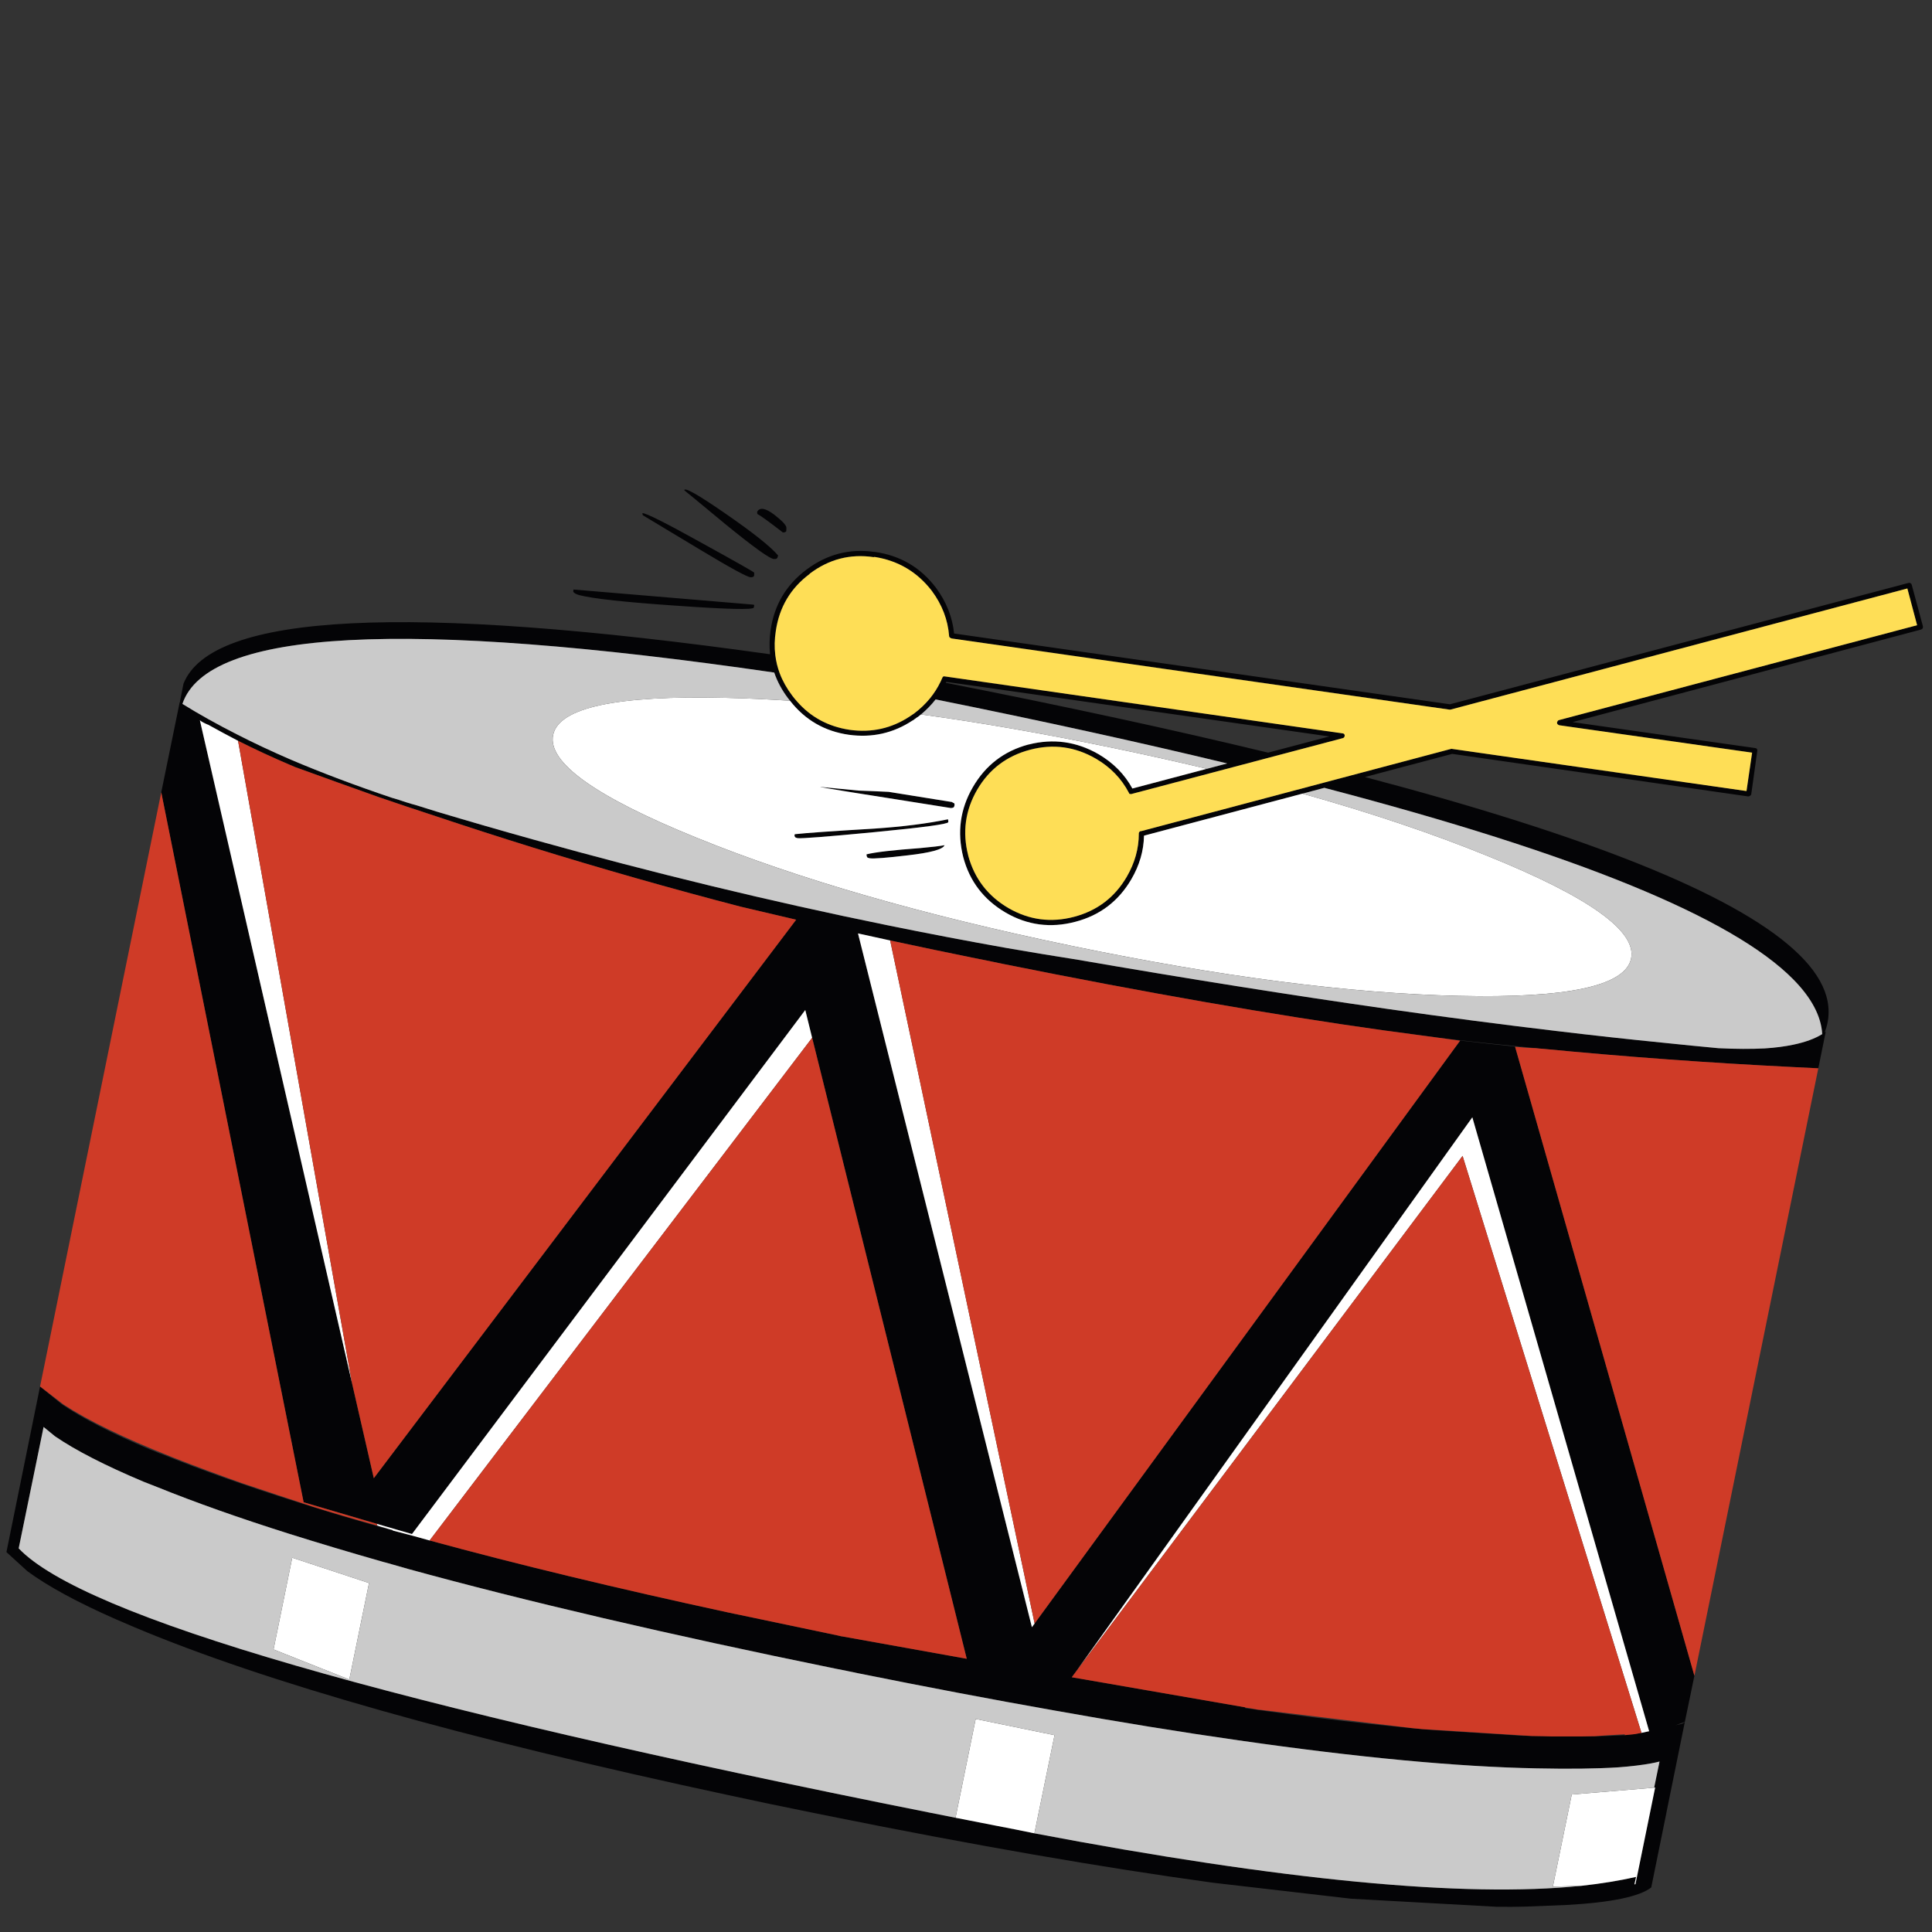 <?xml version="1.0" encoding="utf-8"?>
<!-- Generator: Adobe Illustrator 16.0.0, SVG Export Plug-In . SVG Version: 6.00 Build 0)  -->
<!DOCTYPE svg PUBLIC "-//W3C//DTD SVG 1.1//EN" "http://www.w3.org/Graphics/SVG/1.1/DTD/svg11.dtd">
<svg version="1.1" id="Layer_1" xmlns="http://www.w3.org/2000/svg" xmlns:xlink="http://www.w3.org/1999/xlink" x="0px" y="0px"
	 width="300px" height="300px" viewBox="0 0 300 300" enable-background="new 0 0 300 300" xml:space="preserve">
<rect x="0" y="0" width="300" height="300" fill="#333333" stroke="none"/>
<g>
	<path fill-rule="evenodd" clip-rule="evenodd" fill="#040406" d="M135.808,86.479c-0.064,0.021-0.118,0.032-0.162,0.032
		c-3.63-0.538-6.94,0.322-9.925,2.578v0.032c-2.965,2.213-4.717,5.167-5.253,8.862c-0.202,1.28-0.229,2.521-0.081,3.723
		c0.116,0.977,0.347,1.928,0.692,2.852c0.453,1.194,1.098,2.344,1.934,3.449c0.231,0.309,0.473,0.604,0.725,0.886
		c2.135,2.454,4.87,3.931,8.203,4.432c3.416,0.473,6.531-0.226,9.346-2.095c0.195-0.137,0.41-0.282,0.645-0.435
		c0.02-0.017,0.041-0.033,0.065-0.048c0.924-0.704,1.729-1.477,2.417-2.32c0.646-0.792,1.189-1.647,1.626-2.563
		c0.098-0.194,0.189-0.393,0.274-0.596c0.022-0.086,0.076-0.162,0.162-0.226c0.085-0.042,0.172-0.042,0.257,0h0.065l61.65,8.831
		c0.108,0,0.194,0.032,0.259,0.097c0.064,0.064,0.097,0.15,0.097,0.257c0,0.086-0.032,0.172-0.097,0.258
		c-0.044,0.064-0.107,0.107-0.194,0.129l-32.678,8.637l-0.098,0.032c-0.085,0.022-0.182,0.022-0.289,0
		c-0.086-0.021-0.14-0.085-0.162-0.193c-1.159-2.213-2.868-3.975-5.123-5.286c-3.224-1.869-6.629-2.331-10.216-1.386
		c-3.609,0.945-6.35,3.019-8.219,6.22c-1.849,3.201-2.31,6.596-1.386,10.184v0.032c0.967,3.566,3.052,6.284,6.252,8.153
		c3.202,1.848,6.597,2.299,10.184,1.354c3.59-0.945,6.317-3.018,8.186-6.22c1.246-2.148,1.87-4.372,1.87-6.671
		c-0.021-0.086,0-0.172,0.064-0.258c0.043-0.085,0.118-0.139,0.227-0.161h0.096l48.084-12.762c0.063-0.021,0.127-0.021,0.193,0
		l45.697,6.542l0.87-5.962l-29.939-4.254c-0.085-0.021-0.16-0.064-0.225-0.129c-0.086-0.064-0.129-0.14-0.129-0.226
		c0-0.107,0.032-0.204,0.096-0.29c0.044-0.086,0.118-0.14,0.227-0.162l55.592-14.728l-1.515-5.704l-70.867,18.789
		c-0.045,0-0.098,0.011-0.162,0.032l-77.346-11.054l-0.097-0.033c-0.064-0.021-0.139-0.064-0.225-0.129
		c-0.066-0.064-0.098-0.14-0.098-0.226c-0.193-2.514-1.085-4.845-2.675-6.993C142.446,88.821,139.481,87.06,135.808,86.479z
		 M135.808,85.706c0.021,0,0.043,0,0.064,0c3.932,0.558,7.09,2.417,9.475,5.575c1.611,2.191,2.546,4.555,2.804,7.09l76.991,10.99
		l71.255-18.854c0.086-0.022,0.172,0,0.258,0.064c0.107,0.043,0.173,0.118,0.194,0.226l1.739,6.445
		c0.021,0.107,0.011,0.215-0.032,0.322c-0.063,0.086-0.15,0.15-0.258,0.194l-54.109,14.373l28.36,4.029
		c0.106,0,0.192,0.043,0.257,0.129c0.065,0.086,0.086,0.183,0.065,0.29l-0.936,6.736c-0.021,0.107-0.085,0.193-0.193,0.258
		c-0.086,0.064-0.182,0.097-0.289,0.097l-45.956-6.607l-13.553,3.594c34.778,9.173,56.956,18.083,66.534,26.732
		c4.854,4.362,6.478,8.669,4.866,12.922c0.063-0.042,0.117-0.085,0.161-0.128l-1.16,5.704c-0.216,0-0.43-0.011-0.645-0.032
		c-1.074-0.043-2.148-0.097-3.223-0.161c-13.063-0.645-26.03-1.59-38.899-2.836c-0.365-0.021-0.719-0.054-1.063-0.097
		c-4.618-0.451-9.205-0.935-13.762-1.45l-9.924-1.321c-17.061-2.385-36.752-5.822-59.074-10.313l-3.577-0.741
		c-0.021,0-0.043,0-0.063,0c-4.771-0.967-9.401-1.934-13.891-2.9c-1.697-0.366-3.362-0.73-4.996-1.096l27.006,107.736l66.485-91.074
		c-0.301-0.043-0.602-0.086-0.902-0.13c0.301,0.022,0.602,0.055,0.902,0.098c2.943,0.344,5.779,0.655,8.508,0.935
		c0.602,0.043,1.204,0.107,1.805,0.193c-0.58-0.064-1.17-0.118-1.772-0.161l27.845,97.681l-1.482,7.154l-1.418,0.516l0.999-0.225
		c0.064-0.043,0.117-0.076,0.161-0.097c0.086-0.064,0.161-0.107,0.226-0.13c0-0.021,0.011-0.043,0.032-0.064l-2.868,14.116v0.032
		l-2.352,11.569c-1.849,1.418-6.188,2.32-13.021,2.708l-6.381,0.257c-1.439,0.044-2.965,0.054-4.575,0.033l-22.656-1.258
		l-21.432-2.481c-17.21-2.363-37.062-5.813-59.556-10.345l-2.384-0.483c-0.044,0-0.098-0.011-0.163-0.032
		c-4.49-0.902-8.862-1.815-13.116-2.74c-41.187-8.83-71.931-17.52-92.234-26.071c-1.009-0.43-1.988-0.849-2.933-1.258
		c-5.95-2.62-10.517-5.102-13.696-7.443L1,241.01l5.22-25.717l3.352,2.738c3.203,2.192,7.789,4.545,13.761,7.058
		c0.516,0.193,1.021,0.397,1.515,0.612c0.172,0.043,0.354,0.108,0.548,0.193c5.952,2.407,12.805,4.834,20.562,7.283
		c3.974,1.268,8.185,2.535,12.633,3.804c0.794,0.236,1.59,0.462,2.384,0.676c0.946,0.259,1.891,0.506,2.836,0.741
		c0.967,0.258,1.933,0.527,2.9,0.806c13.536,3.696,28.994,7.424,46.375,11.184l0.484,0.097c0.172,0.043,0.333,0.085,0.483,0.129
		c0.129,0.021,0.269,0.043,0.42,0.064l15.662,3.287c0.172,0.043,0.354,0.087,0.548,0.13c0.021,0,0.043,0,0.065,0l19.368,3.479
		l-25.073-100.742l-61.07,81.373l-16.823-4.931l-22.108-110.25l2.869-14.019c0.021,0,0.042,0.011,0.063,0.033
		c-0.021-0.086-0.021-0.172,0-0.258l0.516-2.61c4.341-10.978,34.705-12.504,91.09-4.577c-0.13-1.203-0.102-2.448,0.081-3.738
		c0.559-3.91,2.417-7.047,5.576-9.411C128.416,86.06,131.94,85.147,135.808,85.706z M122.078,82.515l-0.096,0.064
		c-0.043,0.065-0.183,0.097-0.419,0.097c-2.17-1.675-3.491-2.632-3.964-2.868l-0.033-0.322c0.387-0.751,1.268-0.612,2.643,0.419
		c1.268,0.988,1.901,1.666,1.901,2.031C122.11,82.3,122.101,82.494,122.078,82.515z M159.688,115.613h0.033
		c3.802-0.967,7.412-0.473,10.828,1.482c2.319,1.354,4.082,3.137,5.285,5.35l14.728-3.899c-13.59-3.28-28.682-6.595-45.279-9.942
		c-0.652,0.839-1.409,1.618-2.272,2.336c-0.174,0.141-0.352,0.281-0.532,0.419h-0.033c-0.236,0.171-0.472,0.344-0.708,0.516h-0.032
		c-2.986,1.977-6.285,2.718-9.894,2.223c-3.76-0.537-6.807-2.298-9.136-5.285c-0.093-0.114-0.184-0.232-0.275-0.355
		c-0.97-1.275-1.695-2.618-2.175-4.028c-57.359-8.331-87.992-6.708-91.896,4.867c2.557,1.589,5.383,3.169,8.477,4.738
		c2.6,1.332,5.392,2.642,8.379,3.931c4.748,2.021,9.958,3.986,15.63,5.898c0.752,0.214,1.503,0.451,2.255,0.709
		c0.538,0.171,1.084,0.333,1.644,0.483c1.031,0.322,2.063,0.645,3.094,0.967c5.027,1.504,10.045,2.955,15.051,4.351
		c18.542,5.178,36.825,9.604,54.852,13.278c6.208,1.268,12.396,2.45,18.561,3.545c3.718,0.645,7.425,1.257,11.119,1.837
		c17.018,2.943,33.055,5.489,48.117,7.638c9.065,1.289,17.777,2.428,26.136,3.416c5.736,0.688,11.312,1.299,16.726,1.837
		c2.879,0.301,5.704,0.58,8.476,0.838c2.686,0.129,5.082,0.14,7.187,0.032c1.655-0.107,3.138-0.301,4.448-0.58
		c1.848-0.387,3.34-0.935,4.479-1.644c-0.172-2.793-1.664-5.618-4.479-8.476c-9.438-9.597-33.715-19.518-72.834-29.762
		l-28.006,7.428c-0.043,2.342-0.698,4.598-1.966,6.768c-1.998,3.416-4.899,5.618-8.701,6.607c-3.825,1.009-7.424,0.537-10.797-1.418
		c-3.417-1.998-5.618-4.876-6.606-8.637c-0.966-3.845-0.472-7.454,1.482-10.828C153.027,118.835,155.906,116.623,159.688,115.613z
		 M147.989,125.41c-0.021,0.021-0.128,0.042-0.321,0.064l-9.54-1.515c-8.895-1.396-12.268-1.966-10.119-1.708
		c2.126,0.215,3.91,0.387,5.35,0.516c1.374,0.042,2.922,0.107,4.641,0.193l9.83,1.579c0.064,0.065,0.161,0.119,0.29,0.162
		c0.085,0.042,0.118,0.161,0.097,0.354C148.172,125.271,148.097,125.389,147.989,125.41z M146.925,105.88
		c-0.021,0.049-0.043,0.097-0.063,0.146c18.567,3.654,35.25,7.269,50.049,10.844l9.506-2.513L146.925,105.88z M123.367,129.826
		l0.033-0.291c1.741-0.193,5.865-0.483,12.375-0.87c4.426-0.301,8.24-0.784,11.44-1.45c0,0.021,0,0.054,0,0.096
		c0.042,0.065,0.054,0.184,0.032,0.355c-0.064,0.301-3.877,0.816-11.44,1.546c-7.413,0.709-11.398,1.021-11.957,0.935
		c-0.193-0.043-0.311-0.086-0.354-0.129C123.454,129.954,123.411,129.889,123.367,129.826z M134.55,132.661
		c1.396-0.344,4.168-0.667,8.315-0.967c1.869-0.172,3.137-0.322,3.803-0.451c-0.236,0.645-2.159,1.171-5.768,1.579
		c-3.245,0.387-5.189,0.538-5.833,0.451c-0.215-0.043-0.344-0.086-0.387-0.129c-0.044-0.086-0.075-0.15-0.097-0.193L134.55,132.661z
		 M247.25,269.628c1.847-0.044,3.523-0.107,5.027-0.194c0.559-0.063,1.085-0.118,1.579-0.161l2.224-0.45l-27.458-95.329
		l-62.198,86.949l26.941,4.674v0.128c10.099,1.439,19.271,2.525,27.522,3.256h0.032c0.107,0.021,0.203,0.031,0.29,0.031
		c0.322,0.043,0.645,0.076,0.967,0.097l14.244,0.902c0.495,0.022,0.968,0.033,1.418,0.033c0.623,0.021,1.235,0.032,1.838,0.032
		c0.386,0.021,0.773,0.032,1.159,0.032h0.999c0.988,0,1.978,0,2.965,0c0.28,0,0.569,0,0.87,0c0.044,0,0.086,0,0.13,0h0.129
		c0.365,0,0.73,0,1.096,0H247.25z M238.645,274.59c-12.332-0.235-27.769-1.686-46.311-4.35c-8.895-1.268-18.499-2.826-28.812-4.673
		c-9.475-1.676-19.551-3.588-30.229-5.736c-1.203-0.259-2.417-0.505-3.643-0.741c-25.803-5.265-47.899-10.421-66.291-15.47
		c-1.139-0.322-2.267-0.645-3.383-0.967c-0.129-0.043-0.258-0.075-0.387-0.097c-5.2-1.482-10.087-2.943-14.664-4.383
		c-7.756-2.449-14.61-4.877-20.561-7.283c-0.689-0.28-1.375-0.548-2.063-0.807c-5.973-2.514-10.561-4.865-13.761-7.058l-1.772-1.45
		L2.902,240.43c10.034,10.549,57.225,24.235,141.575,41.058c1.29,0.258,2.589,0.516,3.899,0.773
		c2.063,0.408,4.148,0.816,6.252,1.225c2.041,0.387,4.039,0.784,5.995,1.193c38.437,7.304,66.742,10.022,84.919,8.152
		c3.114-0.344,5.951-0.806,8.508-1.386l-0.259,1.161l0.162-0.033l3.061-15.019l-0.16,0.033l0.838-4.062
		c-0.408,0.108-0.849,0.205-1.321,0.291c-1.396,0.257-3.094,0.462-5.093,0.612C247.884,274.645,243.673,274.698,238.645,274.59z
		 M89.014,91.894l0.031-0.354l28.006,2.353c0,0.021,0.021,0.054,0.064,0.097c0,0.021-0.021,0.14-0.064,0.354
		c-0.108,0.365-4.104,0.269-11.989-0.29c-7.906-0.537-12.944-1.085-15.114-1.644C89.476,92.28,89.164,92.108,89.014,91.894z
		 M120.726,86.576c-0.044,0.086-0.086,0.14-0.129,0.162c-0.043,0.043-0.183,0.064-0.419,0.064c-0.601,0-3.104-1.794-7.508-5.382
		c-4.276-3.545-6.414-5.307-6.414-5.286c0-0.537,2.127,0.666,6.381,3.609c4.297,2.965,7.025,5.135,8.185,6.51L120.726,86.576z
		 M99.809,80.001l-0.065-0.322c0.559-0.021,3.622,1.515,9.185,4.608c5.457,3.008,8.186,4.555,8.186,4.641
		c0,0.365-0.01,0.526-0.032,0.483c0,0.042-0.021,0.075-0.063,0.097c-0.065,0.086-0.216,0.129-0.451,0.129
		c-0.495,0-3.116-1.429-7.865-4.286C102.795,81.807,99.831,80.023,99.809,80.001z M45.152,118.868
		c0.193,0.064,0.397,0.128,0.612,0.193c-0.257-0.107-0.505-0.204-0.74-0.29c-2.771-1.182-5.458-2.428-8.058-3.738
		c-1.567-0.816-3.105-1.644-4.609-2.481l-0.032-0.032c-0.02,0-0.041,0-0.064,0c-0.602-0.258-1.01-0.483-1.225-0.677l27.007,117.694
		l65.583-86.724c-2.944-0.688-5.823-1.364-8.638-2.03c-10.893-2.836-21.678-5.909-32.357-9.217
		c-4.983-1.547-9.979-3.159-14.985-4.834c-2.965-0.967-5.919-1.956-8.863-2.965c-4.168-1.482-8.325-2.976-12.471-4.479
		C45.947,119.158,45.561,119.019,45.152,118.868z"/>
	<path fill-rule="evenodd" clip-rule="evenodd" fill="#FEDE56" d="M144.702,91.765c1.59,2.148,2.482,4.479,2.675,6.993
		c0,0.086,0.032,0.162,0.098,0.226c0.085,0.064,0.161,0.107,0.225,0.129l0.097,0.033l77.346,11.054
		c0.064-0.021,0.117-0.032,0.162-0.032l70.867-18.789l1.515,5.704l-55.592,14.728c-0.108,0.022-0.183,0.076-0.227,0.162
		c-0.063,0.086-0.096,0.183-0.096,0.29c0,0.086,0.043,0.161,0.129,0.226c0.064,0.064,0.14,0.107,0.225,0.129l29.939,4.254
		l-0.87,5.962l-45.697-6.542c-0.066-0.021-0.13-0.021-0.193,0l-48.084,12.762h-0.096c-0.108,0.021-0.184,0.075-0.227,0.161
		c-0.064,0.086-0.086,0.172-0.064,0.258c0,2.299-0.624,4.522-1.87,6.671c-1.868,3.202-4.596,5.274-8.186,6.22
		c-3.587,0.946-6.981,0.495-10.184-1.354c-3.2-1.869-5.285-4.587-6.252-8.153v-0.032c-0.924-3.588-0.463-6.983,1.386-10.184
		c1.869-3.201,4.609-5.274,8.219-6.22c3.587-0.945,6.992-0.483,10.216,1.386c2.255,1.311,3.964,3.072,5.123,5.286
		c0.022,0.107,0.076,0.171,0.162,0.193c0.107,0.022,0.204,0.022,0.289,0l0.098-0.032l32.678-8.637
		c0.087-0.021,0.15-0.064,0.194-0.129c0.064-0.086,0.097-0.172,0.097-0.258c0-0.107-0.032-0.193-0.097-0.257
		c-0.064-0.065-0.15-0.097-0.259-0.097l-61.65-8.831h-0.065c-0.085-0.042-0.172-0.042-0.257,0c-0.085,0.064-0.139,0.14-0.162,0.226
		c-0.084,0.203-0.176,0.401-0.274,0.596c-0.438,0.916-0.98,1.77-1.626,2.563c-0.688,0.843-1.493,1.617-2.417,2.32
		c-0.024,0.016-0.045,0.032-0.065,0.048c-0.234,0.153-0.449,0.298-0.645,0.435c-2.814,1.869-5.93,2.568-9.346,2.095
		c-3.333-0.501-6.067-1.978-8.203-4.432c-0.252-0.282-0.493-0.577-0.725-0.886c-0.836-1.105-1.481-2.255-1.934-3.449
		c-0.345-0.924-0.576-1.875-0.692-2.852c-0.148-1.202-0.121-2.443,0.081-3.723c0.537-3.695,2.288-6.649,5.253-8.862V89.09
		c2.985-2.256,6.295-3.116,9.925-2.578c0.043,0,0.098-0.011,0.162-0.032C139.481,87.06,142.446,88.821,144.702,91.765z"/>
	<path fill-rule="evenodd" clip-rule="evenodd" fill="#FFFFFF" d="M151.051,122.251c-1.954,3.374-2.449,6.983-1.482,10.828
		c0.988,3.761,3.189,6.639,6.606,8.637c3.373,1.956,6.972,2.428,10.797,1.418c3.802-0.989,6.703-3.191,8.701-6.607
		c1.268-2.17,1.923-4.425,1.966-6.768l24.604-6.526c10.666,2.991,20.253,6.219,28.764,9.684c15.728,6.359,23.15,11.667,22.27,15.92
		c-0.881,4.254-9.809,6.187-26.781,5.801c-16.973-0.388-37.008-2.976-60.104-7.768c-23.096-4.791-42.507-10.388-58.234-16.79
		c-15.728-6.381-23.15-11.699-22.27-15.953c0.881-4.254,9.808-6.177,26.782-5.769c3.223,0.073,6.558,0.224,10.007,0.451
		c2.329,2.986,5.375,4.748,9.136,5.285c3.609,0.495,6.908-0.247,9.894-2.223h0.032c0.237-0.172,0.473-0.344,0.708-0.516h0.033
		c0.18-0.138,0.357-0.278,0.532-0.419c9.281,1.268,19.201,2.998,29.762,5.189c5.049,1.047,9.926,2.132,14.63,3.254l-11.568,3.062
		c-1.203-2.213-2.966-3.996-5.285-5.35c-3.416-1.955-7.026-2.449-10.828-1.482h-0.033
		C155.906,116.623,153.027,118.835,151.051,122.251z M134.583,132.951c0.021,0.043,0.053,0.107,0.097,0.193
		c0.042,0.043,0.171,0.086,0.387,0.129c0.645,0.086,2.589-0.064,5.833-0.451c3.609-0.408,5.532-0.935,5.768-1.579
		c-0.666,0.129-1.934,0.279-3.803,0.451c-4.146,0.3-6.918,0.623-8.315,0.967L134.583,132.951z M123.367,129.826
		c0.043,0.063,0.086,0.128,0.13,0.193c0.043,0.043,0.161,0.086,0.354,0.129c0.559,0.086,4.544-0.226,11.957-0.935
		c7.563-0.73,11.376-1.246,11.44-1.546c0.021-0.171,0.01-0.29-0.032-0.355c0-0.042,0-0.075,0-0.096
		c-3.201,0.666-7.014,1.149-11.44,1.45c-6.51,0.387-10.635,0.677-12.375,0.87L123.367,129.826z M148.215,125.055
		c0.021-0.193-0.011-0.312-0.097-0.354c-0.129-0.043-0.226-0.097-0.29-0.162l-9.83-1.579c-1.719-0.086-3.267-0.15-4.641-0.193
		c-1.439-0.129-3.223-0.301-5.35-0.516c-2.148-0.257,1.224,0.312,10.119,1.708l9.54,1.515c0.193-0.022,0.3-0.043,0.321-0.064
		C148.097,125.389,148.172,125.271,148.215,125.055z M126.107,161.15l-59.396,78.054c-0.967-0.278-1.933-0.548-2.9-0.806
		c-0.945-0.235-1.89-0.482-2.836-0.741v-0.031l0.033-0.032c-0.43-0.107-0.849-0.226-1.257-0.355
		c-0.408-0.106-0.794-0.226-1.16-0.354l-0.064-0.258l5.446,1.578l61.07-81.373L126.107,161.15z M133.229,144.94
		c1.633,0.365,3.298,0.73,4.996,1.096l22.431,106.06l-0.42,0.58L133.229,144.94z M244.06,278.65l12.794-1.063l0.16-0.033
		l-3.061,15.019l-0.162,0.033l0.259-1.161c-2.557,0.58-5.394,1.042-8.508,1.386l-4.415,0.128L244.06,278.65z M160.623,284.679
		c-1.956-0.409-3.954-0.807-5.995-1.193c-2.104-0.408-4.19-0.816-6.252-1.225l3.126-15.341l12.247,2.514L160.623,284.679z
		 M256.08,268.822l-1.192,0.257l-27.78-89.592l-59.75,79.698l61.265-85.692L256.08,268.822z M36.966,115.033l17.694,99.744
		L31.036,111.842c0.215,0.193,0.623,0.419,1.225,0.677c0.042,0,0.074,0.011,0.096,0.032
		C33.861,113.389,35.398,114.216,36.966,115.033z M45.377,241.88l11.924,3.932l-3.062,14.985l-11.763-4.673L45.377,241.88z"/>
	<path fill-rule="evenodd" clip-rule="evenodd" fill="#CACACA" d="M145.282,108.604c16.598,3.348,31.689,6.662,45.279,9.942
		l-3.159,0.837c-4.704-1.123-9.581-2.208-14.63-3.254c-10.562-2.191-20.481-3.921-29.762-5.189
		C143.873,110.222,144.63,109.443,145.282,108.604z M122.675,108.813c-3.449-0.228-6.784-0.378-10.007-0.451
		c-16.974-0.408-25.9,1.515-26.782,5.769c-0.88,4.254,6.542,9.572,22.27,15.953c15.727,6.402,35.138,12,58.234,16.79
		c23.097,4.792,43.132,7.38,60.104,7.768c16.973,0.386,25.9-1.547,26.781-5.801c0.881-4.254-6.542-9.561-22.27-15.92
		c-8.511-3.465-18.098-6.693-28.764-9.684l3.401-0.902c39.119,10.244,63.396,20.165,72.834,29.762
		c2.814,2.857,4.307,5.683,4.479,8.476c-1.139,0.709-2.631,1.257-4.479,1.644c-1.311,0.279-2.793,0.473-4.448,0.58
		c-2.104,0.107-4.501,0.097-7.187-0.032c-2.771-0.258-5.597-0.537-8.476-0.838c-5.414-0.538-10.989-1.149-16.726-1.837
		c-8.358-0.988-17.07-2.127-26.136-3.416c-15.063-2.149-31.1-4.695-48.117-7.638c-3.694-0.58-7.401-1.192-11.119-1.837
		c-6.165-1.095-12.353-2.277-18.561-3.545c-18.027-3.673-36.31-8.1-54.852-13.278c-5.006-1.396-10.023-2.846-15.051-4.351
		c-1.031-0.322-2.063-0.645-3.094-0.967c-0.559-0.15-1.106-0.312-1.644-0.483c-0.752-0.258-1.503-0.495-2.255-0.709
		c-5.671-1.912-10.882-3.878-15.63-5.898c-2.987-1.289-5.779-2.599-8.379-3.931c-3.094-1.569-5.919-3.148-8.477-4.738
		c3.905-11.575,34.537-13.197,91.896-4.867c0.48,1.41,1.206,2.753,2.175,4.028C122.492,108.581,122.582,108.699,122.675,108.813z
		 M241.127,292.959l4.415-0.128c-18.177,1.87-46.482-0.849-84.919-8.152l3.126-15.245l-12.247-2.514l-3.126,15.341
		c-1.31-0.258-2.609-0.516-3.899-0.773C60.126,264.665,12.936,250.979,2.902,240.43l3.867-18.854l1.772,1.45
		c3.201,2.192,7.789,4.544,13.761,7.058c0.688,0.259,1.374,0.526,2.063,0.807c5.95,2.406,12.805,4.834,20.561,7.283
		c4.577,1.439,9.464,2.9,14.664,4.383c0.129,0.021,0.258,0.054,0.387,0.097c1.116,0.322,2.244,0.645,3.383,0.967
		c18.392,5.049,40.488,10.205,66.291,15.47c1.226,0.236,2.439,0.482,3.643,0.741c10.677,2.148,20.754,4.061,30.229,5.736
		c10.313,1.847,19.917,3.405,28.812,4.673c18.542,2.664,33.979,4.114,46.311,4.35c5.028,0.108,9.239,0.055,12.633-0.16
		c1.999-0.15,3.696-0.355,5.093-0.612c0.473-0.086,0.913-0.183,1.321-0.291l-0.838,4.062l-12.794,1.063L241.127,292.959z
		 M57.302,245.812l-11.924-3.932l-2.9,14.244l11.763,4.673L57.302,245.812z"/>
	<path fill-rule="evenodd" clip-rule="evenodd" fill="#CF3B27" d="M152.115,148.936c0.021,0,0.043,0,0.063,0l3.577,0.741
		c22.322,4.491,42.014,7.929,59.074,10.313l10.988,1.481c0.301,0.044,0.602,0.087,0.902,0.13l-66.065,90.494l-22.431-106.06
		C142.714,147.002,147.345,147.969,152.115,148.936z M239.579,162.858c12.869,1.246,25.836,2.191,38.899,2.836
		c1.074,0.064,2.148,0.118,3.223,0.161c0.215,0.021,0.429,0.032,0.645,0.032l-19.24,94.329l-27.845-97.681
		c0.603,0.043,1.192,0.097,1.772,0.161l1.482,0.064C238.86,162.805,239.214,162.837,239.579,162.858z M249.957,269.434
		c-0.774,0.065-1.547,0.119-2.32,0.162h-0.097c-0.019,0-0.035,0-0.049,0l-1.691,0.032c-0.044,0-0.086,0-0.13,0
		c-0.301,0-0.59,0-0.87,0c-0.987,0-1.977,0-2.965,0h-0.999c-0.386,0-0.773-0.011-1.159-0.032c-0.603,0-1.215-0.012-1.838-0.032
		L220.92,268.5h-0.032c-0.58-0.065-1.139-0.119-1.676-0.162l-23.493-2.836c-0.13-0.021-0.258-0.031-0.388-0.031
		c-0.236-0.043-0.473-0.086-0.709-0.13c-0.215-0.043-0.418-0.074-0.612-0.097l-0.645-0.097v-0.031l-26.941-4.674l60.684-80.955
		l27.78,89.592l-1.031,0.193c-0.494,0.043-1.021,0.098-1.579,0.161l0.032-0.128L249.957,269.434z M130.135,253.965l-15.662-3.287
		c-0.323-0.064-0.624-0.129-0.903-0.193l-0.484-0.097c-17.381-3.76-32.839-7.487-46.375-11.184l59.396-78.054l24.009,96.424
		l-19.368-3.479c-0.021,0-0.043,0-0.065,0C130.49,254.052,130.307,254.008,130.135,253.965z M45.152,118.868
		c0.409,0.15,0.795,0.29,1.161,0.419c4.146,1.504,8.303,2.997,12.471,4.479c2.943,1.009,5.897,1.998,8.863,2.965
		c5.006,1.675,10.001,3.287,14.985,4.834c10.679,3.309,21.464,6.381,32.357,9.217c2.815,0.666,5.693,1.342,8.638,2.03
		l-65.583,86.724l-3.383-14.76l-17.694-99.744c2.6,1.31,5.286,2.557,8.058,3.738c0.235,0.086,0.483,0.183,0.74,0.29
		C45.549,118.997,45.345,118.932,45.152,118.868z M27.266,226.475c-0.323-0.129-0.645-0.257-0.967-0.387
		c-7.133-2.836-12.612-5.5-16.436-7.992l-3.643-2.803l18.821-92.268l22.108,110.25l11.376,3.353l0.064,0.258h-0.032
		c-3.589-0.988-6.887-1.955-9.895-2.9c-3.932-1.289-7.681-2.535-11.248-3.738C33.83,228.978,30.446,227.721,27.266,226.475z"/>
</g>
</svg>
